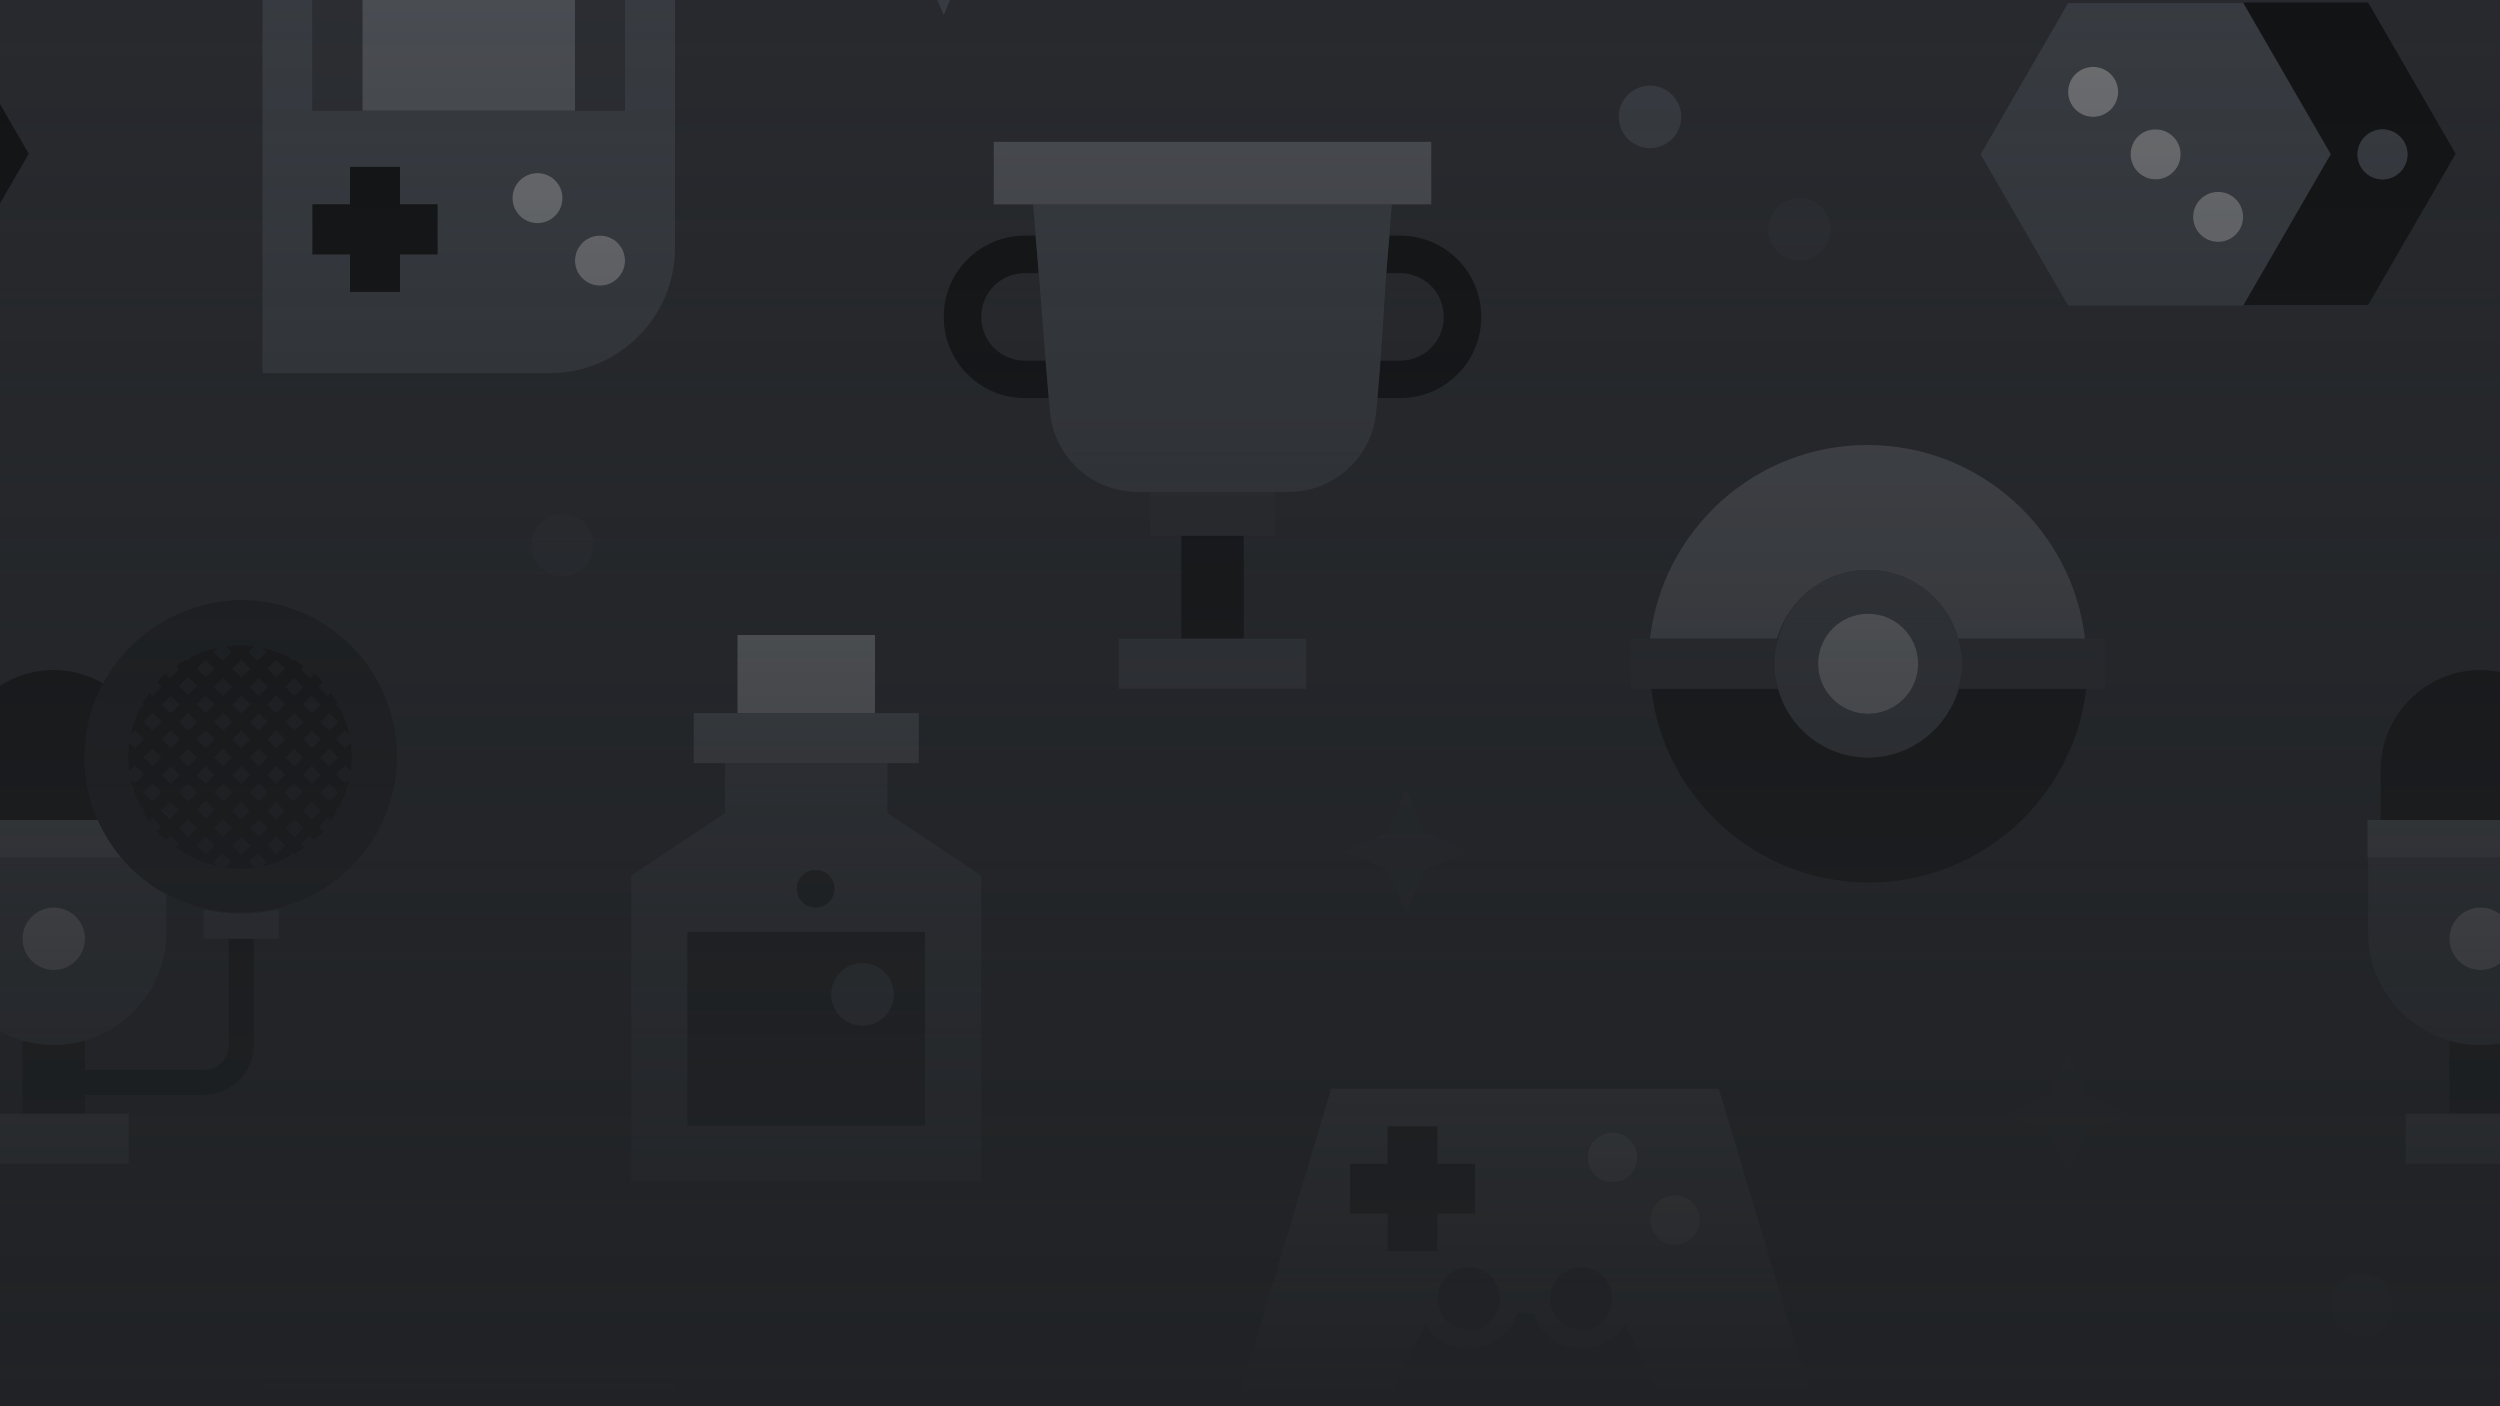 <svg fill="none" height="180" viewBox="0 0 320 180" width="320" xmlns="http://www.w3.org/2000/svg" xmlns:xlink="http://www.w3.org/1999/xlink"><linearGradient id="a" gradientUnits="userSpaceOnUse" x1="160" x2="160" y1="0" y2="180"><stop offset="0" stop-color="#202225" stop-opacity=".5"/><stop offset="1" stop-color="#202225"/></linearGradient><clipPath id="b"><path d="m0 0h320v180h-320z"/></clipPath><clipPath id="c"><path d="m-240-400h800v800h-800z"/></clipPath><g clip-path="url(#b)"><path d="m0 0h320v180h-320z" fill="#2f3136"/><g clip-path="url(#c)"><path d="m339.92 120.16v13.6c0 1.76-1.44 3.2-3.2 3.2h-15.2v-3.76c-1.28.4-2.64.56-4 .56s-2.72-.24-4-.56v9.36h8v-2.4h15.2c3.52 0 6.4-2.88 6.4-6.4v-13.6c-1.12 0-2.16 0-3.2 0z" fill="#040505"/><path d="m321.52 96.96c0-3.44.88-6.64 2.4-9.44-1.92-1.12-4.08-1.76-6.4-1.76-7.04 0-12.8 5.76-12.8 12.8v6.4h18.48c-1.12-2.48-1.68-5.2-1.68-8z" fill="#040505"/><path d="m321.52 133.2c6-1.76 10.4-7.28 10.4-13.84v-4.88c-2.24-1.2-4.16-2.8-5.76-4.72h-23.04v9.6c0 6.56 4.4 12.08 10.4 13.84 1.28.4 2.64.56 4 .56s2.72-.24 4-.56zm-4-17.04c2.24 0 4 1.76 4 4s-1.76 4-4 4-4-1.76-4-4 1.76-4 4-4z" fill="#4f545c"/><path d="m326.08 109.76c-1.2-1.44-2.24-3.04-2.96-4.8h-18.48-1.6v4.8z" fill="#72767d"/><path d="m307.92 142.56v6.4h19.2v-6.4h-5.6-8z" fill="#72767d"/><path d="m317.52 124.16c2.209 0 4-1.791 4-4s-1.791-4-4-4-4 1.791-4 4 1.791 4 4 4z" fill="#b9bbbe"/><path d="m302.32 171.04c2.209 0 4-1.791 4-4s-1.791-4-4-4-4 1.791-4 4 1.791 4 4 4z" fill="#4f545c"/><path d="m287.12.32 11.2 19.36-11.2 19.36h16l11.2-19.36-11.2-19.36zm21.04 19.44c0 1.76-1.44 3.2-3.2 3.2s-3.2-1.44-3.2-3.2 1.44-3.2 3.2-3.2 3.2 1.44 3.2 3.2z" fill="#040405"/><path d="m298.32 19.76-11.2-19.36h-6.4-16l-11.2 19.36 11.2 19.36h16 6.4zm-19.2 0c0 1.76-1.44 3.2-3.2 3.2s-3.2-1.44-3.2-3.2 1.44-3.2 3.2-3.2 3.2 1.44 3.2 3.2zm-14.4-8c0-1.76 1.44-3.2 3.2-3.2s3.2 1.44 3.2 3.2c0 1.76-1.44 3.2-3.2 3.2-1.84 0-3.2-1.44-3.2-3.2zm19.2 19.2c-1.76 0-3.2-1.44-3.2-3.2s1.44-3.2 3.2-3.2 3.2 1.44 3.2 3.2-1.44 3.2-3.2 3.2z" fill="#4f545c"/><path d="m301.76 19.76c0 1.76 1.44 3.2 3.2 3.2s3.2-1.44 3.2-3.2-1.44-3.2-3.2-3.2-3.2 1.44-3.2 3.2z" fill="#4f545c"/><path d="m239.12 72.96c5.52 0 10.16 3.76 11.52 8.8h16.24c-1.6-13.92-13.44-24.8-27.84-24.8s-26.24 10.88-27.84 24.8h16.24c1.52-5.12 6.16-8.8 11.68-8.8z" fill="#72767d"/><path d="m239.12 96.96c-5.52 0-10.16-3.76-11.52-8.8h-16.24c1.6 13.92 13.44 24.8 27.84 24.8s26.24-10.88 27.84-24.8h-16.24c-1.6 5.04-6.24 8.8-11.68 8.8z" fill="#040505"/><path d="m251.12 84.96c0 1.12-.16 2.16-.48 3.2h16.24 2.56v-6.4h-2.56-16.24c.24.96.48 2.08.48 3.2z" fill="#36393f"/><path d="m227.52 88.16c-.32-1.04-.48-2.08-.48-3.2s.16-2.16.48-3.2h-16.24-2.56v6.4h2.56z" fill="#36393f"/><path d="m239.12 96.96c5.52 0 10.16-3.76 11.52-8.8.32-1.04.48-2.08.48-3.2s-.16-2.16-.48-3.2c-1.44-5.04-6-8.8-11.52-8.8s-10.16 3.76-11.52 8.8c-.32 1.04-.48 2.08-.48 3.2s.16 2.16.48 3.2c1.36 5.04 6 8.8 11.52 8.8zm-6.4-12c0-3.52 2.88-6.4 6.4-6.4s6.4 2.88 6.4 6.4-2.88 6.4-6.4 6.4c-3.6 0-6.4-2.88-6.4-6.4z" fill="#4f545c"/><path d="m239.12 91.36c3.535 0 6.4-2.865 6.4-6.4s-2.865-6.4-6.4-6.4-6.4 2.865-6.4 6.4 2.865 6.4 6.4 6.4z" fill="#b9bbbe"/><path d="m33.6 47.76h36.8c8.8 0 16-7.2 16-16v-49.6h-52.8zm35.2-19.2c-1.76 0-3.2-1.44-3.2-3.2s1.44-3.2 3.2-3.2 3.2 1.44 3.2 3.2-1.44 3.2-3.2 3.2zm8 8c-1.76 0-3.2-1.44-3.2-3.2s1.44-3.2 3.2-3.2 3.2 1.44 3.2 3.2-1.44 3.2-3.2 3.2zm-36.8-48h6.4 27.2 6.4v25.6h-6.4-27.2-6.4zm0 37.6h4.8v-4.8h6.4v4.8h4.8v6.4h-4.8v4.8h-6.4v-4.8h-4.8z" fill="#4f545c"/><path d="m46.4-11.44h-6.4v25.6h6.4z" fill="#36393f"/><path d="m80-11.44h-6.4v25.6h6.4z" fill="#36393f"/><path d="m44.8 37.36h6.4v-4.8h4.8v-6.4h-4.8v-4.8h-6.4v4.8h-4.8v6.4h4.8z" fill="#040405"/><path d="m73.6-11.44h-27.2v25.6h27.2z" fill="#72767d"/><path d="m68.8 28.56c1.767 0 3.2-1.433 3.2-3.2s-1.433-3.2-3.2-3.2-3.2 1.433-3.2 3.2 1.433 3.2 3.2 3.2z" fill="#b9bbbe"/><path d="m76.8 36.56c1.767 0 3.2-1.433 3.2-3.2 0-1.767-1.433-3.2-3.2-3.2s-3.2 1.433-3.2 3.2c0 1.767 1.433 3.2 3.2 3.2z" fill="#b9bbbe"/><path d="m112 81.28h-17.6v10h17.6z" fill="#b9bbbe"/><path d="m80.8 112.08v39.2h12 20.8 12v-39.2l-12-8v-6.4h-20.8v6.4zm37.6 7.2v24.8h-30.4v-24.8zm-14-7.92c1.36 0 2.4 1.04 2.4 2.4s-1.04 2.4-2.4 2.4-2.4-1.04-2.4-2.4 1.04-2.4 2.4-2.4z" fill="#4f545c"/><path d="m88 144.08h30.4v-24.8h-30.4zm22.4-20.8c2.24 0 4 1.76 4 4s-1.76 4-4 4-4-1.76-4-4 1.76-4 4-4z" fill="#18191c"/><path d="m117.6 97.68v-6.4h-5.6-17.6-5.6v6.4h4 20.8z" fill="#72767d"/><path d="m110.4 131.28c2.209 0 4-1.791 4-4s-1.791-4-4-4-4 1.791-4 4 1.791 4 4 4z" fill="#4f545c"/><path d="m104.4 116.16c1.325 0 2.4-1.074 2.4-2.4 0-1.325-1.075-2.4-2.4-2.4s-2.4 1.075-2.4 2.4c0 1.326 1.075 2.4 2.4 2.4z" fill="#18191c"/><path d="m272.72 19.76c0 1.76 1.44 3.2 3.2 3.2s3.2-1.44 3.2-3.2-1.44-3.2-3.2-3.2c-1.84 0-3.2 1.44-3.2 3.2z" fill="#b9bbbe"/><path d="m283.92 30.96c1.768 0 3.2-1.433 3.2-3.2s-1.432-3.2-3.2-3.2c-1.767 0-3.2 1.433-3.2 3.2s1.433 3.2 3.2 3.2z" fill="#b9bbbe"/><path d="m267.92 14.96c1.767 0 3.2-1.433 3.2-3.2 0-1.767-1.433-3.2-3.2-3.2s-3.2 1.433-3.2 3.2c0 1.767 1.433 3.2 3.2 3.2z" fill="#b9bbbe"/><path d="m177.6 160.16h6.4v-4.8h4.8v-6.4h-4.8v-4.8h-6.4v4.8h-4.8v6.4h4.8z" fill="#040405"/><path d="m206.4 151.36c1.767 0 3.2-1.433 3.2-3.2s-1.433-3.2-3.2-3.2-3.2 1.433-3.2 3.2 1.433 3.2 3.2 3.2z" fill="#b9bbbe"/><path d="m214.4 159.36c1.767 0 3.2-1.433 3.2-3.2s-1.433-3.2-3.2-3.2-3.2 1.433-3.2 3.2 1.433 3.2 3.2 3.2z" fill="#b9bbbe"/><path d="m188 170.24c2.209 0 4-1.791 4-4s-1.791-4-4-4-4 1.791-4 4 1.791 4 4 4z" fill="#202225"/><path d="m202.4 170.24c2.209 0 4-1.791 4-4s-1.791-4-4-4-4 1.791-4 4 1.791 4 4 4z" fill="#202225"/><path d="m179.2 30.16h-1.36l-.4 4.8h1.76c3.12 0 5.6 2.48 5.6 5.6s-2.48 5.6-5.6 5.6h-2.64l-.4 4.8h3.04c5.76 0 10.4-4.64 10.4-10.4s-4.64-10.4-10.4-10.4z" fill="#040405"/><path d="m131.2 46.16c-3.12 0-5.6-2.48-5.6-5.6s2.48-5.6 5.6-5.6h1.76l-.4-4.8h-1.36c-5.76 0-10.4 4.64-10.4 10.4s4.64 10.4 10.4 10.4h3.04l-.4-4.8z" fill="#040405"/><path d="m159.2 68.56h-8v13.2h8z" fill="#040405"/><path d="m143.2 81.76v6.4h24v-6.4h-8-8z" fill="#4f545c"/><path d="m147.2 68.56h4 8 4v-5.6h-16z" fill="#36393f"/><path d="m177.44 34.96.4-4.8.32-4h-45.92l.32 4 .4 4.8.88 11.2.4 4.8.16 1.68c.48 5.84 5.36 10.32 11.2 10.32h1.68 16 1.68c5.84 0 10.72-4.48 11.2-10.32l.16-1.68.4-4.8z" fill="#4f545c"/><path d="m183.2 26.16v-8h-56v8h5.04 45.92z" fill="#72767d"/><path d="m29.28 120.16v13.6c0 1.76-1.44 3.2-3.2 3.2h-15.2v-3.76c-1.28.4-2.64.56-4.0.56s-2.72-.24-4-.56v9.36h8v-2.4h15.2c3.52 0 6.4-2.88 6.4-6.4v-13.6c-1.04 0-2.16 0-3.2 0z" fill="#040505"/><path d="m30.88 116.96c-1.68 0-3.28-.24-4.8-.56v3.76h3.2 3.2 3.2v-3.76c-1.6.32-3.2.56-4.8.56z" fill="#4f545c"/><path d="m10.88 96.96c0-3.44.88-6.64 2.4-9.44-1.92-1.12-4.08-1.76-6.4-1.76-7.04 0-12.8 5.76-12.8 12.8v6.4h18.48c-1.12-2.48-1.68-5.2-1.68-8z" fill="#040505"/><path d="m6.88 133.76c1.36 0 2.72-.24 4-.56 6-1.76 10.4-7.28 10.4-13.84v-4.88c-2.24-1.2-4.16-2.8-5.76-4.72h-23.04v9.6c0 6.56 4.4 12.08 10.4 13.84 1.28.32 2.56.56 4 .56zm0-17.6c2.24 0 4 1.76 4 4s-1.76 4-4 4-4-1.76-4-4 1.76-4 4-4z" fill="#4f545c"/><path d="m15.52 109.76c-1.2-1.44-2.24-3.04-2.96-4.8h-18.48-1.6v4.8z" fill="#72767d"/><path d="m-2.72 142.56v6.4h19.2v-6.4h-5.6-8z" fill="#72767d"/><path d="m6.88 124.16c2.209 0 4-1.791 4-4s-1.791-4-4-4-4 1.791-4 4 1.791 4 4 4z" fill="#b9bbbe"/><g fill="#18191c"><path d="m33.109 91.246-1.131 1.131 1.131 1.131 1.131-1.131z"/><path d="m35.342 107.149-1.131 1.131 1.131 1.132 1.131-1.132z"/><path d="m30.836 93.512-1.131 1.131 1.131 1.131 1.131-1.131z"/><path d="m30.849 107.117-1.131 1.131 1.131 1.132 1.131-1.132z"/><path d="m28.559 91.27-1.131 1.131 1.131 1.131 1.131-1.131z"/><path d="m26.321 98.051-1.131 1.131 1.131 1.132 1.131-1.132z"/><path d="m37.669 104.838-1.131 1.131 1.131 1.132 1.131-1.132z"/><path d="m26.282 93.548-1.131 1.131 1.131 1.131 1.131-1.131z"/><path d="m39.938 102.584-1.131 1.131 1.131 1.131 1.131-1.131z"/><path d="m28.58 95.832-1.131 1.131 1.131 1.131 1.131-1.131z"/><path d="m21.835 88.976-1.131 1.131 1.131 1.131 1.131-1.131z"/><path d="m24.088 86.78-1.131 1.131 1.131 1.131 1.131-1.131z"/><path d="m13.2 87.44c-1.52 2.8-2.4 6.08-2.4 9.44 0 2.88.56 5.52 1.68 8 .8 1.76 1.76 3.36 2.96 4.8 1.6 1.92 3.52 3.52 5.76 4.72 1.52.8 3.12 1.44 4.8 1.84 1.52.4 3.12.56 4.8.56s3.28-.24 4.8-.56c8.72-2.16 15.2-10 15.2-19.44 0-11.04-8.96-20-20-20-7.6.16-14.16 4.4-17.6 10.64zm5.04 2.56c.24-.48.56-.96.88-1.36l.4.4 1.12-1.12-.56-.56c.32-.4.72-.8 1.12-1.12l.56.56 1.12-1.12-.4-.4c.48-.32.88-.64 1.36-.88l.16.16.48-.48c1.12-.56 2.24-.96 3.44-1.2l-.56.56 1.12 1.12 1.12-1.12-.72-.72c.56-.08 1.2-.16 1.84-.16s1.2.08 1.84.16l-.72.72 1.12 1.12 1.12-1.12-.56-.56c1.2.24 2.4.64 3.44 1.2l.48.48.16-.16c.48.24.96.56 1.36.88l-.4.4 1.12 1.12.56-.56c.4.32.8.72 1.12 1.12l-.56.56 1.12 1.12.4-.4c.32.48.64.88.88 1.36l-.16.16.48.48c.56 1.12.96 2.24 1.2 3.44l-.56-.56-1.12 1.12 1.12 1.12.72-.72c.08.56.16 1.2.16 1.84s-.08 1.2-.16 1.84l-.72-.72-1.12 1.12 1.12 1.12.56-.56c-.24 1.2-.64 2.4-1.2 3.44l-.48.48.16.16c-.24.48-.56.96-.88 1.36l-.4-.4-1.12 1.12.56.56c-.32.4-.72.8-1.12 1.12l-.56-.56-1.12 1.12.4.4c-.48.32-.88.64-1.36.88l-.16-.16-.48.48c-1.12.56-2.24.96-3.44 1.2l.56-.56-1.12-1.12-1.12 1.12.72.72c-.56.08-1.2.16-1.84.16s-1.2-.08-1.84-.16l.72-.72-1.12-1.12-1.12 1.12.56.56c-1.2-.24-2.4-.64-3.44-1.2l-.48-.48-.16.16c-.48-.24-.96-.56-1.36-.88l.4-.4-1.12-1.12-.56.56c-.4-.32-.8-.72-1.12-1.12l.56-.56-1.12-1.12-.4.4c-.32-.48-.64-.88-.88-1.36l.16-.16-.48-.48c-.56-1.12-.96-2.24-1.2-3.44l.56.56 1.12-1.12-1.12-1.12-.72.72c-.08-.56-.16-1.2-.16-1.84s.08-1.2.16-1.84l.72.72 1.12-1.12-1.12-1.12-.56.56c.24-1.2.64-2.4 1.2-3.44l.48-.48z"/><path d="m26.336 84.489-1.131 1.131 1.132 1.131 1.131-1.131z"/><path d="m30.857 98.073-1.131 1.131 1.131 1.131 1.131-1.131z"/><path d="m28.548 100.325-1.131 1.132 1.131 1.131 1.131-1.131z"/><path d="m30.886 84.464-1.131 1.131 1.131 1.131 1.131-1.131z"/><path d="m33.098 100.301-1.131 1.131 1.131 1.132 1.131-1.132z"/><path d="m37.687 86.74-1.131 1.131 1.131 1.131 1.131-1.131z"/><path d="m33.126 95.819-1.131 1.131 1.131 1.131 1.131-1.131z"/><path d="m35.35 98.106-1.131 1.131 1.131 1.131 1.131-1.131z"/><path d="m35.339 93.509-1.131 1.131 1.131 1.131 1.131-1.131z"/><path d="m35.379 84.496-1.131 1.131 1.131 1.131 1.131-1.132z"/><path d="m42.169 95.827-1.131 1.131 1.131 1.131 1.131-1.131z"/><path d="m42.137 100.321-1.131 1.131 1.131 1.131 1.131-1.131z"/><path d="m42.145 91.277-1.131 1.131 1.131 1.131 1.131-1.131z"/><path d="m39.921 88.991-1.131 1.131 1.131 1.131 1.131-1.131z"/><path d="m33.115 104.874-1.131 1.132 1.131 1.131 1.131-1.131z"/><path d="m26.334 102.636-1.131 1.131 1.131 1.132 1.131-1.132z"/><path d="m19.506 91.298-1.131 1.131 1.131 1.131 1.131-1.131z"/><path d="m33.134 86.776-1.131 1.131 1.131 1.131 1.131-1.131z"/><path d="m24.059 91.262-1.131 1.131 1.131 1.131 1.131-1.131z"/><path d="m37.652 91.245-1.131 1.131 1.131 1.131 1.131-1.131z"/><path d="m35.365 89.039-1.131 1.131 1.131 1.131 1.131-1.131z"/><path d="m39.889 93.484-1.131 1.131 1.131 1.131 1.131-1.131z"/><path d="m21.828 98.019-1.131 1.131 1.131 1.132 1.131-1.132z"/><path d="m21.789 93.515-1.131 1.131 1.131 1.131 1.131-1.131z"/><path d="m24.047 100.317-1.131 1.131 1.131 1.131 1.131-1.131z"/><path d="m26.299 107.141-1.131 1.131 1.131 1.132 1.131-1.132z"/><path d="m28.584 86.801-1.131 1.131 1.131 1.131 1.131-1.131z"/><path d="m26.325 89.02-1.131 1.131 1.131 1.131 1.131-1.131z"/><path d="m30.875 88.995-1.131 1.131 1.131 1.131 1.131-1.131z"/><path d="m37.676 95.795-1.131 1.131 1.131 1.131 1.131-1.131z"/><path d="m24.076 104.855-1.131 1.131 1.131 1.131 1.131-1.131z"/><path d="m28.565 104.899-1.131 1.131 1.131 1.131 1.131-1.131z"/><path d="m30.888 102.6-1.131 1.131 1.131 1.132 1.131-1.132z"/><path d="m21.849 102.58-1.131 1.132 1.131 1.131 1.131-1.131z"/><path d="m19.509 100.306-1.131 1.131 1.131 1.132 1.131-1.132z"/><path d="m37.644 100.288-1.131 1.132 1.131 1.131 1.131-1.131z"/><path d="m39.9 98.082-1.131 1.131 1.131 1.131 1.131-1.131z"/><path d="m24.083 95.811-1.131 1.131 1.131 1.131 1.131-1.131z"/><path d="m19.534 95.836-1.131 1.131 1.131 1.131 1.131-1.131z"/><path d="m35.381 102.632-1.131 1.131 1.131 1.132 1.131-1.132z"/></g><path d="m16.72 94.08.56-.56 1.12 1.12-1.12 1.12-.72-.72c-.08.56-.16 1.2-.16 1.84s.08 1.2.16 1.84l.72-.72 1.12 1.12-1.12 1.12-.56-.56c.24 1.2.64 2.4 1.2 3.44l.48.48-.16.16c.24.48.56.96.88 1.36l.4-.4 1.12 1.12-.56.56c.32.4.72.8 1.12 1.12l.56-.56 1.12 1.12-.4.4c.48.32.88.64 1.36.88l.16-.16.48.48c1.12.56 2.24.96 3.44 1.2l-.56-.56 1.12-1.12 1.12 1.12-.72.72c.56.08 1.2.16 1.84.16s1.2-.08 1.84-.16l-.72-.72 1.12-1.12 1.12 1.12-.56.56c1.2-.24 2.4-.64 3.44-1.2l.48-.48.16.16c.48-.24.96-.56 1.36-.88l-.4-.4 1.12-1.12.56.56c.4-.32.8-.72 1.12-1.12l-.56-.56 1.12-1.12.4.4c.32-.48.64-.88.88-1.36l-.16-.16.48-.48c.56-1.12.96-2.24 1.2-3.44l-.56.56-1.12-1.12 1.12-1.12.72.72c.08-.56.16-1.2.16-1.84s-.08-1.2-.16-1.84l-.72.72-1.12-1.12 1.12-1.12.56.56c-.24-1.2-.64-2.4-1.2-3.44l-.48-.48.16-.16c-.24-.48-.56-.96-.88-1.36l-.4.4-1.12-1.12.56-.56c-.32-.4-.72-.8-1.12-1.12l-.56.56-1.12-1.12.4-.4c-.48-.32-.88-.64-1.36-.88l-.16.16-.48-.48c-1.12-.56-2.24-.96-3.44-1.2l.56.56-1.12 1.12-1.12-1.12.72-.72c-.56-.08-1.2-.16-1.84-.16s-1.2.08-1.84.16l.72.72-1.12 1.12-1.12-1.12.56-.56c-1.2.24-2.4.64-3.44 1.2l-.48.48-.16-.16c-.48.24-.96.56-1.36.88l.4.4-1.12 1.12-.56-.56c-.4.32-.8.72-1.12 1.12l.56.56-1.12 1.12-.4-.4c-.32.48-.64.88-.88 1.36l.16.16-.48.48c-.56 1.12-.96 2.24-1.2 3.44zm3.92 9.68 1.12-1.12 1.12 1.12-1.12 1.12zm2.32-2.32 1.12-1.12 1.12 1.12-1.12 1.12zm4.48-2.24-1.12 1.12-1.12-1.12 1.12-1.12zm0-2.24 1.12-1.12 1.12 1.12-1.12 1.12zm1.12 3.36 1.12 1.12-1.12 1.12-1.12-1.12zm1.2-1.12 1.12-1.12 1.12 1.12-1.12 1.12zm3.36 1.12 1.12 1.12-1.12 1.12-1.12-1.12zm1.12-1.12 1.12-1.12 1.12 1.12-1.12 1.12zm-1.12-1.12-1.12-1.12 1.12-1.12 1.12 1.12zm1.12-3.44 1.12-1.12 1.12 1.12-1.12 1.12zm-1.12-1.12-1.12-1.12 1.12-1.12 1.12 1.12zm-1.12 1.12-1.12 1.12-1.12-1.12 1.12-1.12zm-3.44-1.12-1.12-1.12 1.12-1.12 1.12 1.12zm-1.12 1.12-1.12 1.12-1.12-1.12 1.12-1.12zm-2.24 2.32-1.12 1.12-1.12-1.12 1.12-1.12zm-2.24 2.24-1.12 1.12-1.12-1.12 1.12-1.12zm3.36 3.36 1.12 1.12-1.12 1.12-1.12-1.12zm2.24 2.32 1.12 1.12-1.12 1.12-1.12-1.12zm1.2-1.12 1.12-1.12 1.12 1.12-1.12 1.12zm3.36 1.12 1.12 1.12-1.12 1.12-1.12-1.12zm1.12-1.12 1.12-1.12 1.12 1.12-1.12 1.12zm2.24-2.32 1.12-1.12 1.12 1.12-1.12 1.12zm2.32-2.24 1.12-1.12 1.12 1.12-1.12 1.12zm-1.12-1.12-1.12-1.12 1.12-1.12 1.12 1.12zm1.12-3.44 1.12-1.12 1.12 1.12-1.12 1.12zm-1.12-1.12-1.12-1.12 1.12-1.12 1.12 1.12zm-2.32-2.24-1.12-1.12 1.12-1.12 1.12 1.12zm-2.24-2.24-1.12-1.12 1.12-1.12 1.12 1.12zm-1.12 1.12-1.12 1.12-1.12-1.12 1.12-1.12zm-3.44-1.12-1.12-1.12 1.12-1.12 1.12 1.12zm-1.12 1.12-1.12 1.12-1.12-1.12 1.12-1.12zm-2.24 2.24-1.12 1.12-1.12-1.12 1.12-1.12zm-2.24 2.24-1.12 1.12-1.12-1.12 1.12-1.12zm-3.44-1.12-1.12-1.12 1.12-1.12 1.12 1.12zm-1.12 3.44 1.12-1.12 1.12 1.12-1.12 1.12zm0 4.48 1.12-1.12 1.12 1.12-1.12 1.12zm4.56 4.56 1.12-1.12 1.12 1.12-1.12 1.12zm3.36 3.36-1.12-1.12 1.12-1.12 1.12 1.12zm4.56 0-1.12-1.12 1.12-1.12 1.12 1.12zm4.48 0-1.12-1.12 1.12-1.12 1.12 1.12zm2.32-2.24-1.12-1.12 1.12-1.12 1.12 1.12zm2.24-2.24-1.12-1.12 1.12-1.12 1.12 1.12zm3.36-3.44-1.12 1.12-1.12-1.12 1.12-1.12zm0-4.48-1.12 1.12-1.12-1.12 1.12-1.12zm0-4.56-1.12 1.12-1.12-1.12 1.12-1.12zm-2.24-2.24-1.12 1.12-1.12-1.12 1.12-1.12zm-2.24-2.24-1.12 1.12-1.12-1.12 1.12-1.12zm-3.44-3.44 1.12 1.12-1.12 1.12-1.12-1.12zm-4.48 0 1.12 1.12-1.12 1.12-1.12-1.12zm-4.56 0 1.12 1.12-1.12 1.12-1.12-1.12zm-2.24 2.24 1.12 1.12-1.12 1.12-1.12-1.12zm-2.24 2.32 1.12 1.12-1.12 1.12-1.12-1.12z" fill="#040405"/><path d="m264.72 134.56-2.4 5.6-5.6 2.4 5.6 2.32 2.4 5.68 2.32-5.68 5.68-2.32-5.68-2.4z" fill="#36393f"/><path d="m180 100.96-2.4 5.6-5.6 2.4 5.6 2.32 2.4 5.68 2.32-5.68 5.68-2.32-5.68-2.4z" fill="#36393f"/><path d="m120.8 1.92 2.32-5.6 5.68-2.4-5.68-2.32-2.32-5.68-2.4 5.68-5.6 2.32 5.6 2.4z" fill="#4f545c"/><path d="m72 73.76c2.209 0 4-1.791 4-4 0-2.209-1.791-4-4-4-2.209 0-4 1.791-4 4 0 2.209 1.791 4 4 4z" fill="#36393f"/><path d="m230.32 33.36c2.209 0 4-1.791 4-4s-1.791-4-4-4-4 1.791-4 4 1.791 4 4 4z" fill="#36393f"/><path d="m211.2 18.96c2.209 0 4-1.791 4-4s-1.791-4-4-4-4 1.791-4 4 1.791 4 4 4z" fill="#4f545c"/><path d="m-23.52.32 11.2 19.36-11.2 19.36h16l11.2-19.36-11.2-19.36zm21.04 19.44c0 1.76-1.44 3.2-3.2 3.2s-3.2-1.44-3.2-3.2 1.44-3.2 3.2-3.2 3.2 1.44 3.2 3.2z" fill="#040405"/><path d="m86.4 226.56v-49.6h-52.8v65.6h36.8c8.8 0 16-7.2 16-16zm-30.4.8h-4.8v4.8h-6.4v-4.8h-4.8v-6.4h4.8v-4.8h6.4v4.8h4.8zm12.8-4c-1.76 0-3.2-1.44-3.2-3.2s1.44-3.2 3.2-3.2 3.2 1.44 3.2 3.2-1.44 3.2-3.2 3.2zm8 8c-1.76 0-3.2-1.44-3.2-3.2s1.44-3.2 3.2-3.2 3.2 1.44 3.2 3.2-1.44 3.2-3.2 3.2zm3.2-22.4h-6.4-27.2-6.4v-25.6h6.4 27.2 6.4z" fill="#4f545c"/><path d="m212.8 179.36h19.2l-12-40h-49.6l-12 40h19.2l4.88-9.84c1.12 1.84 3.12 3.12 5.52 3.12 2.88 0 5.36-1.92 6.16-4.56h2.16c.8 2.64 3.2 4.56 6.16 4.56 2.32 0 4.4-1.28 5.52-3.12zm1.6-26.4c1.76 0 3.2 1.44 3.2 3.2s-1.44 3.2-3.2 3.2-3.2-1.44-3.2-3.2 1.44-3.2 3.2-3.2zm-41.6-4h4.8v-4.8h6.4v4.8h4.8v6.4h-4.8v4.8h-6.4v-4.8h-4.8zm15.2 21.28c-2.24 0-4-1.76-4-4s1.76-4 4-4 4 1.76 4 4-1.76 4-4 4zm14.4 0c-2.24 0-4-1.76-4-4s1.76-4 4-4 4 1.76 4 4-1.76 4-4 4zm4-18.88c-1.76 0-3.2-1.44-3.2-3.2s1.44-3.2 3.2-3.2 3.2 1.44 3.2 3.2-1.44 3.2-3.2 3.2z" fill="#72767d"/><path d="m0 0h320v180h-320z" fill="url(#a)"/></g></g></svg>